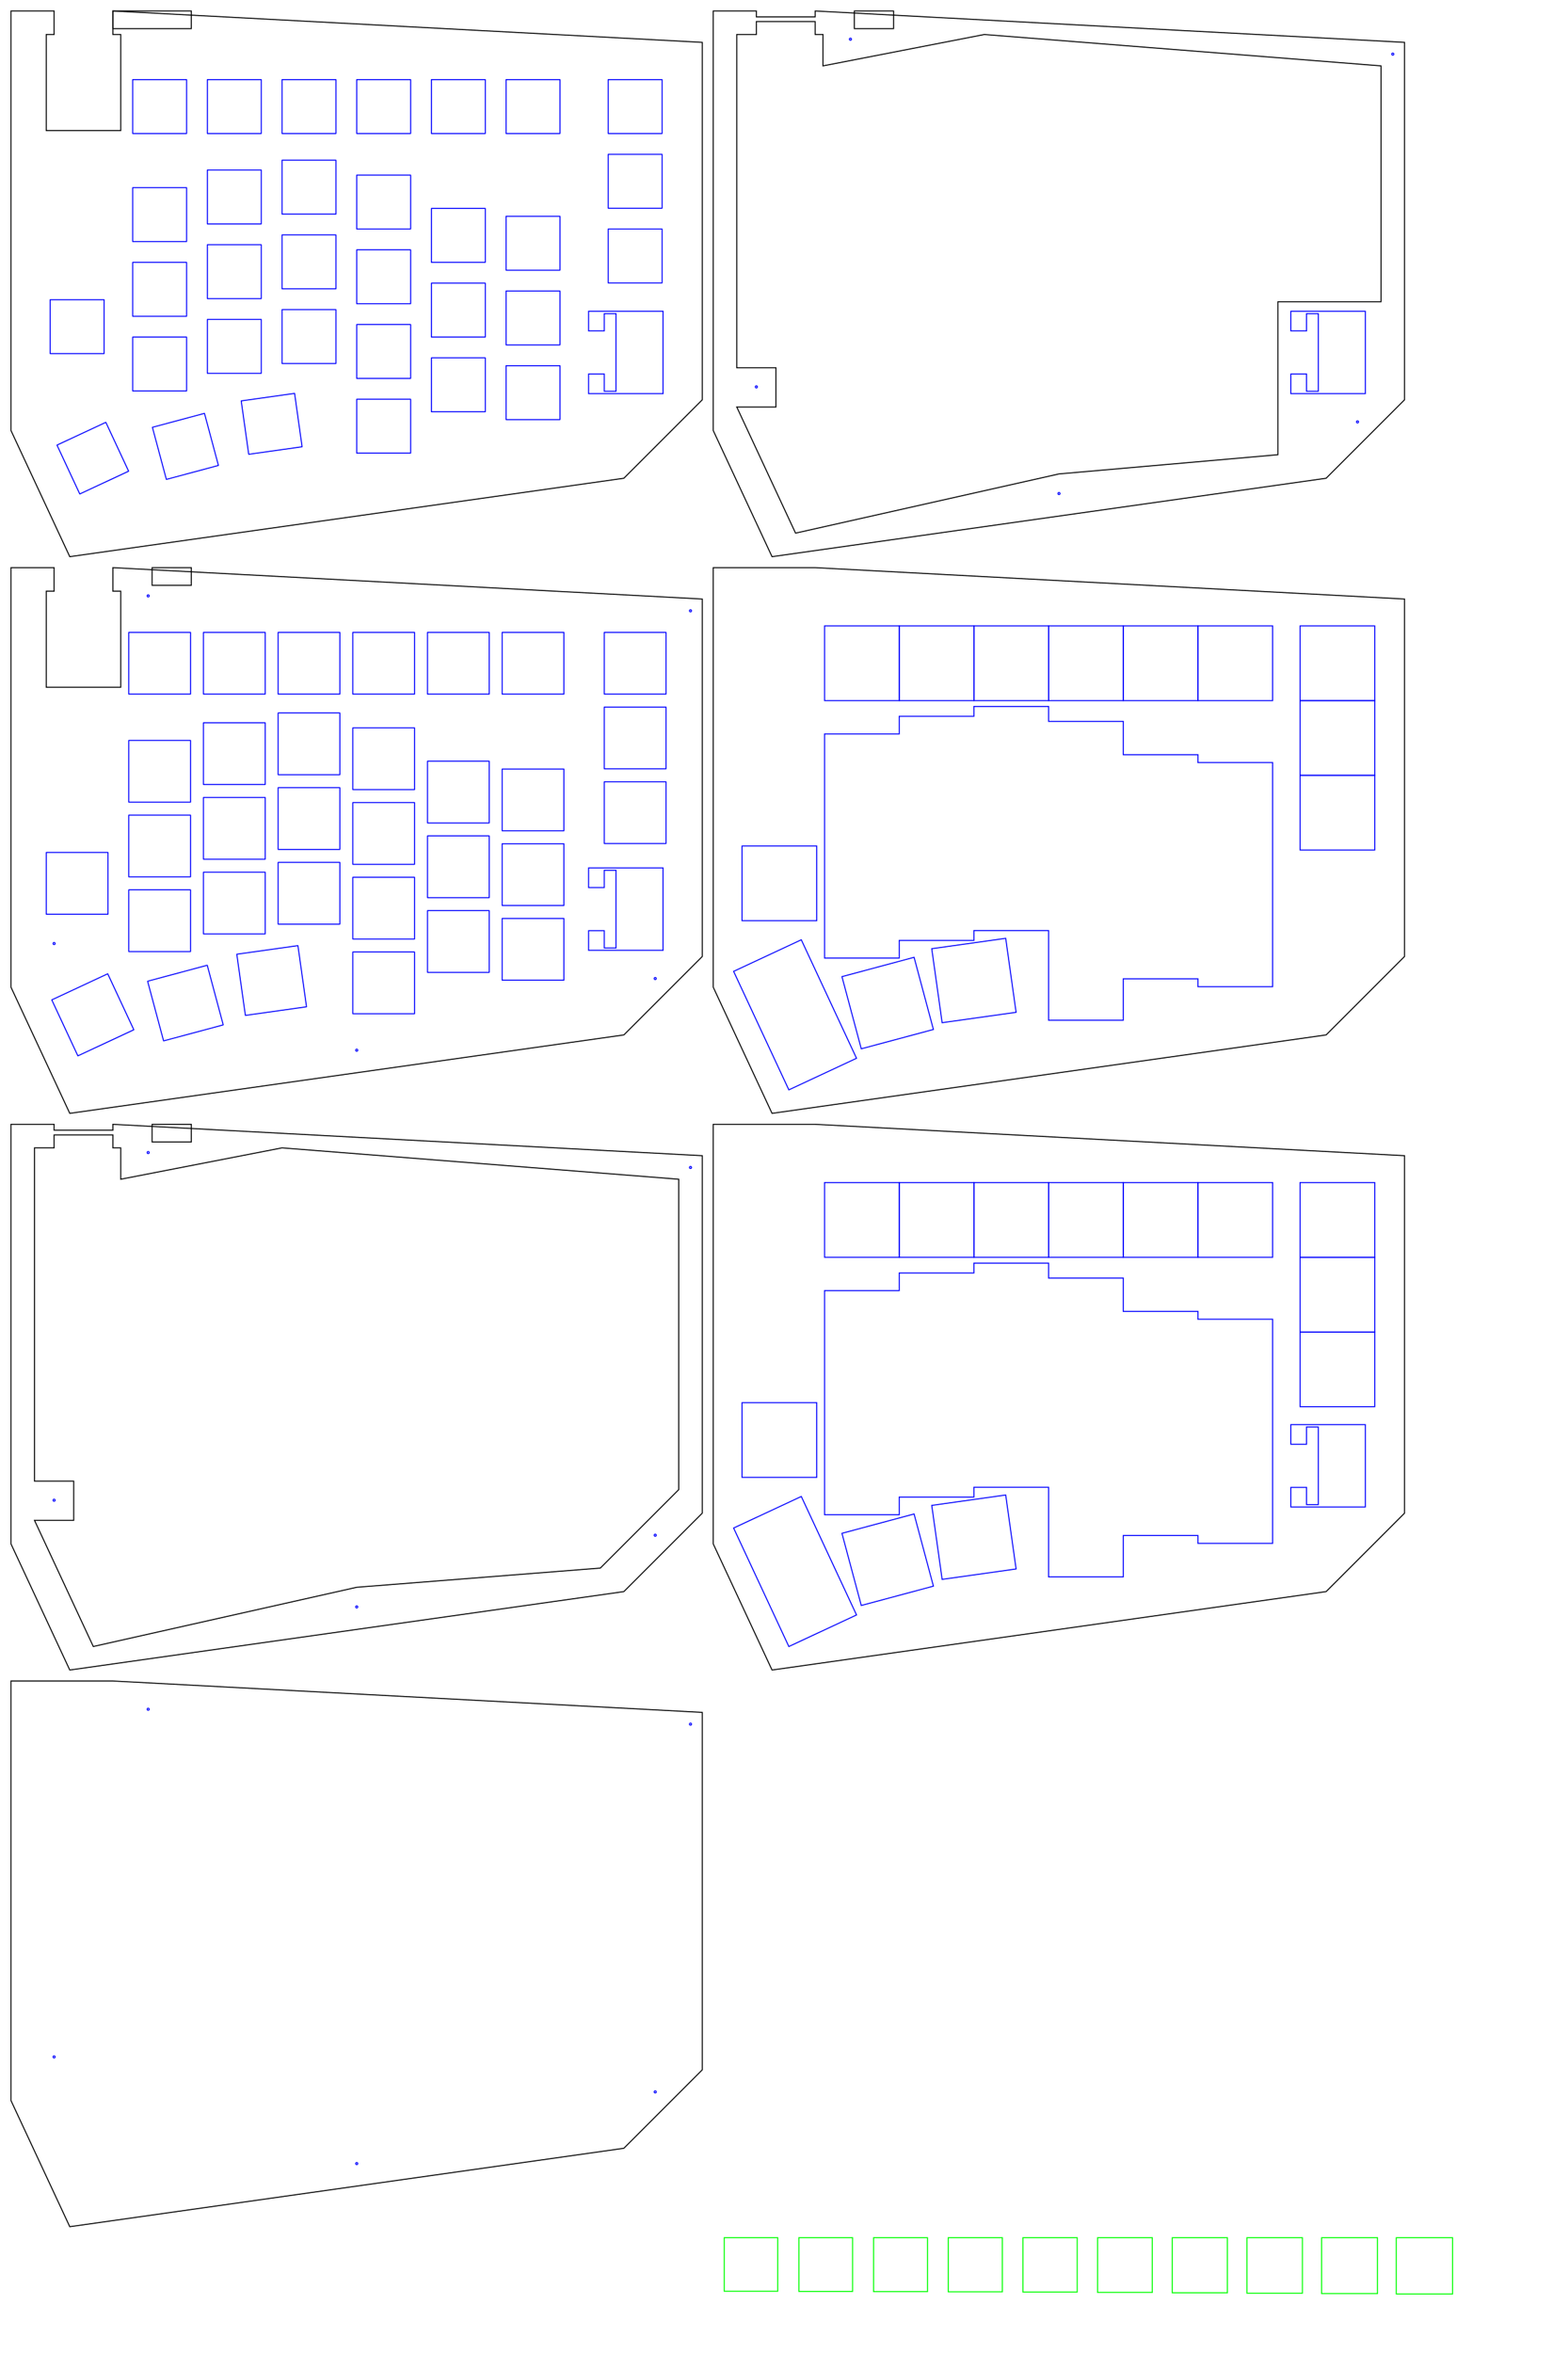 <?xml version="1.0" encoding="utf-8" ?>
<svg baseProfile="full" height="600mm" version="1.1" width="400mm" xmlns="http://www.w3.org/2000/svg" xmlns:ev="http://www.w3.org/2001/xml-events" xmlns:xlink="http://www.w3.org/1999/xlink"><defs /><rect fill="none" height="13.75mm" rx="0.01mm" ry="0.01mm" stroke="#0000ff" transform="rotate(0, 0.0, 0.0)" width="13.75mm" x="33.85mm" y="47.85mm" /><rect fill="none" height="13.75mm" rx="0.01mm" ry="0.01mm" stroke="#0000ff" transform="rotate(0, 0.0, 0.0)" width="13.75mm" x="33.85mm" y="66.9mm" /><rect fill="none" height="13.75mm" rx="0.01mm" ry="0.01mm" stroke="#0000ff" transform="rotate(0, 0.0, 0.0)" width="13.75mm" x="33.85mm" y="85.95mm" /><rect fill="none" height="13.75mm" rx="0.01mm" ry="0.01mm" stroke="#0000ff" transform="rotate(0, 0.0, 0.0)" width="13.75mm" x="52.9mm" y="43.35mm" /><rect fill="none" height="13.75mm" rx="0.01mm" ry="0.01mm" stroke="#0000ff" transform="rotate(0, 0.0, 0.0)" width="13.75mm" x="52.9mm" y="62.4mm" /><rect fill="none" height="13.75mm" rx="0.01mm" ry="0.01mm" stroke="#0000ff" transform="rotate(0, 0.0, 0.0)" width="13.75mm" x="52.9mm" y="81.45mm" /><rect fill="none" height="13.75mm" rx="0.01mm" ry="0.01mm" stroke="#0000ff" transform="rotate(0, 0.0, 0.0)" width="13.75mm" x="71.95mm" y="40.85mm" /><rect fill="none" height="13.75mm" rx="0.01mm" ry="0.01mm" stroke="#0000ff" transform="rotate(0, 0.0, 0.0)" width="13.75mm" x="71.95mm" y="59.9mm" /><rect fill="none" height="13.75mm" rx="0.01mm" ry="0.01mm" stroke="#0000ff" transform="rotate(0, 0.0, 0.0)" width="13.75mm" x="71.95mm" y="78.95mm" /><rect fill="none" height="13.75mm" rx="0.01mm" ry="0.01mm" stroke="#0000ff" transform="rotate(0, 0.0, 0.0)" width="13.75mm" x="91.0mm" y="44.65mm" /><rect fill="none" height="13.75mm" rx="0.01mm" ry="0.01mm" stroke="#0000ff" transform="rotate(0, 0.0, 0.0)" width="13.75mm" x="91.0mm" y="63.7mm" /><rect fill="none" height="13.75mm" rx="0.01mm" ry="0.01mm" stroke="#0000ff" transform="rotate(0, 0.0, 0.0)" width="13.75mm" x="91.0mm" y="82.75mm" /><rect fill="none" height="13.75mm" rx="0.01mm" ry="0.01mm" stroke="#0000ff" transform="rotate(0, 0.0, 0.0)" width="13.75mm" x="91.0mm" y="101.8mm" /><rect fill="none" height="13.75mm" rx="0.01mm" ry="0.01mm" stroke="#0000ff" transform="rotate(0, 0.0, 0.0)" width="13.75mm" x="110.05mm" y="53.15mm" /><rect fill="none" height="13.75mm" rx="0.01mm" ry="0.01mm" stroke="#0000ff" transform="rotate(0, 0.0, 0.0)" width="13.75mm" x="110.05mm" y="72.2mm" /><rect fill="none" height="13.75mm" rx="0.01mm" ry="0.01mm" stroke="#0000ff" transform="rotate(0, 0.0, 0.0)" width="13.75mm" x="110.05mm" y="91.25mm" /><rect fill="none" height="13.75mm" rx="0.01mm" ry="0.01mm" stroke="#0000ff" transform="rotate(0, 0.0, 0.0)" width="13.75mm" x="129.1mm" y="55.15mm" /><rect fill="none" height="13.75mm" rx="0.01mm" ry="0.01mm" stroke="#0000ff" transform="rotate(0, 0.0, 0.0)" width="13.75mm" x="129.1mm" y="74.2mm" /><rect fill="none" height="13.75mm" rx="0.01mm" ry="0.01mm" stroke="#0000ff" transform="rotate(0, 0.0, 0.0)" width="13.75mm" x="129.1mm" y="93.25mm" /><rect fill="none" height="13.75mm" rx="0.01mm" ry="0.01mm" stroke="#0000ff" transform="rotate(65, 89.48, 441.54)" width="13.75mm" x="16.8mm" y="109.95mm" /><rect fill="none" height="13.75mm" rx="0.01mm" ry="0.01mm" stroke="#0000ff" transform="rotate(0, 74.362, 314.832)" width="13.75mm" x="12.8mm" y="76.425mm" /><rect fill="none" height="13.75mm" rx="0.01mm" ry="0.01mm" stroke="#0000ff" transform="rotate(-8, 261.919, 408.469)" width="13.75mm" x="62.425mm" y="101.2mm" /><rect fill="none" height="13.75mm" rx="0.01mm" ry="0.01mm" stroke="#0000ff" transform="rotate(-15, 178.77, 430.202)" width="13.75mm" x="40.425mm" y="106.95mm" /><rect fill="none" height="13.75mm" rx="0.01mm" ry="0.01mm" stroke="#0000ff" transform="rotate(0, 153.92, 102.708)" width="13.75mm" x="33.85mm" y="20.3mm" /><rect fill="none" height="13.75mm" rx="0.01mm" ry="0.01mm" stroke="#0000ff" transform="rotate(0, 225.92, 102.708)" width="13.75mm" x="52.9mm" y="20.3mm" /><rect fill="none" height="13.75mm" rx="0.01mm" ry="0.01mm" stroke="#0000ff" transform="rotate(0, 297.919, 102.708)" width="13.75mm" x="71.95mm" y="20.3mm" /><rect fill="none" height="13.75mm" rx="0.01mm" ry="0.01mm" stroke="#0000ff" transform="rotate(0, 369.919, 102.708)" width="13.75mm" x="91.0mm" y="20.3mm" /><rect fill="none" height="13.75mm" rx="0.01mm" ry="0.01mm" stroke="#0000ff" transform="rotate(0, 441.918, 102.708)" width="13.75mm" x="110.05mm" y="20.3mm" /><rect fill="none" height="13.75mm" rx="0.01mm" ry="0.01mm" stroke="#0000ff" transform="rotate(0, 513.918, 102.708)" width="13.75mm" x="129.1mm" y="20.3mm" /><rect fill="none" height="13.75mm" rx="0.01mm" ry="0.01mm" stroke="#0000ff" transform="rotate(0, 612.373, 102.708)" width="13.75mm" x="155.15mm" y="20.3mm" /><rect fill="none" height="13.75mm" rx="0.01mm" ry="0.01mm" stroke="#0000ff" transform="rotate(0, 612.373, 174.707)" width="13.75mm" x="155.15mm" y="39.35mm" /><rect fill="none" height="13.75mm" rx="0.01mm" ry="0.01mm" stroke="#0000ff" transform="rotate(0, 612.373, 246.707)" width="13.75mm" x="155.15mm" y="58.4mm" /><polygon fill="none" points="184.44,10.583 184.44,27.59 108.85,27.59 108.85,10.583" stroke="#000000" /><polygon fill="none" points="10.583,10.583 52.157,10.583 52.157,33.26 44.598,33.26 44.598,125.857 116.409,125.857 116.409,33.26 108.85,33.26 108.85,10.583 677.097,40.819 677.097,385.32 601.507,460.91 67.275,536.5 10.583,414.923" stroke="#000000" /><polygon fill="none" points="639.302,379.367 567.492,379.367 567.492,360.47 582.61,360.47 582.61,377.1 593.948,377.1 593.948,302.266 582.61,302.266 582.61,318.895 567.492,318.895 567.492,299.998 639.302,299.998" stroke="#0000ff" /><rect fill="none" height="15.75mm" rx="0.01mm" ry="0.01mm" stroke="#0000ff" transform="rotate(0, 0.0, 0.0)" width="15.75mm" x="32.85mm" y="188.8mm" /><rect fill="none" height="15.75mm" rx="0.01mm" ry="0.01mm" stroke="#0000ff" transform="rotate(0, 0.0, 0.0)" width="15.75mm" x="32.85mm" y="207.85mm" /><rect fill="none" height="15.75mm" rx="0.01mm" ry="0.01mm" stroke="#0000ff" transform="rotate(0, 0.0, 0.0)" width="15.75mm" x="32.85mm" y="226.9mm" /><rect fill="none" height="15.75mm" rx="0.01mm" ry="0.01mm" stroke="#0000ff" transform="rotate(0, 0.0, 0.0)" width="15.75mm" x="51.9mm" y="184.3mm" /><rect fill="none" height="15.75mm" rx="0.01mm" ry="0.01mm" stroke="#0000ff" transform="rotate(0, 0.0, 0.0)" width="15.75mm" x="51.9mm" y="203.35mm" /><rect fill="none" height="15.75mm" rx="0.01mm" ry="0.01mm" stroke="#0000ff" transform="rotate(0, 0.0, 0.0)" width="15.75mm" x="51.9mm" y="222.4mm" /><rect fill="none" height="15.75mm" rx="0.01mm" ry="0.01mm" stroke="#0000ff" transform="rotate(0, 0.0, 0.0)" width="15.75mm" x="70.95mm" y="181.8mm" /><rect fill="none" height="15.75mm" rx="0.01mm" ry="0.01mm" stroke="#0000ff" transform="rotate(0, 0.0, 0.0)" width="15.75mm" x="70.95mm" y="200.85mm" /><rect fill="none" height="15.75mm" rx="0.01mm" ry="0.01mm" stroke="#0000ff" transform="rotate(0, 0.0, 0.0)" width="15.75mm" x="70.95mm" y="219.9mm" /><rect fill="none" height="15.75mm" rx="0.01mm" ry="0.01mm" stroke="#0000ff" transform="rotate(0, 0.0, 0.0)" width="15.75mm" x="90.0mm" y="185.6mm" /><rect fill="none" height="15.75mm" rx="0.01mm" ry="0.01mm" stroke="#0000ff" transform="rotate(0, 0.0, 0.0)" width="15.75mm" x="90.0mm" y="204.65mm" /><rect fill="none" height="15.75mm" rx="0.01mm" ry="0.01mm" stroke="#0000ff" transform="rotate(0, 0.0, 0.0)" width="15.75mm" x="90.0mm" y="223.7mm" /><rect fill="none" height="15.75mm" rx="0.01mm" ry="0.01mm" stroke="#0000ff" transform="rotate(0, 0.0, 0.0)" width="15.75mm" x="90.0mm" y="242.75mm" /><rect fill="none" height="15.75mm" rx="0.01mm" ry="0.01mm" stroke="#0000ff" transform="rotate(0, 0.0, 0.0)" width="15.75mm" x="109.05mm" y="194.1mm" /><rect fill="none" height="15.75mm" rx="0.01mm" ry="0.01mm" stroke="#0000ff" transform="rotate(0, 0.0, 0.0)" width="15.75mm" x="109.05mm" y="213.15mm" /><rect fill="none" height="15.75mm" rx="0.01mm" ry="0.01mm" stroke="#0000ff" transform="rotate(0, 0.0, 0.0)" width="15.75mm" x="109.05mm" y="232.2mm" /><rect fill="none" height="15.75mm" rx="0.01mm" ry="0.01mm" stroke="#0000ff" transform="rotate(0, 0.0, 0.0)" width="15.75mm" x="128.1mm" y="196.1mm" /><rect fill="none" height="15.75mm" rx="0.01mm" ry="0.01mm" stroke="#0000ff" transform="rotate(0, 0.0, 0.0)" width="15.75mm" x="128.1mm" y="215.15mm" /><rect fill="none" height="15.75mm" rx="0.01mm" ry="0.01mm" stroke="#0000ff" transform="rotate(0, 0.0, 0.0)" width="15.75mm" x="128.1mm" y="234.2mm" /><rect fill="none" height="15.75mm" rx="0.01mm" ry="0.01mm" stroke="#0000ff" transform="rotate(65, 89.48, 978.04)" width="15.75mm" x="15.8mm" y="250.9mm" /><rect fill="none" height="15.75mm" rx="0.01mm" ry="0.01mm" stroke="#0000ff" transform="rotate(0, 74.362, 851.332)" width="15.75mm" x="11.8mm" y="217.375mm" /><rect fill="none" height="15.75mm" rx="0.01mm" ry="0.01mm" stroke="#0000ff" transform="rotate(-8, 261.919, 944.969)" width="15.75mm" x="61.425mm" y="242.15mm" /><rect fill="none" height="15.75mm" rx="0.01mm" ry="0.01mm" stroke="#0000ff" transform="rotate(-15, 178.77, 966.702)" width="15.75mm" x="39.425mm" y="247.9mm" /><rect fill="none" height="15.75mm" rx="0.01mm" ry="0.01mm" stroke="#0000ff" transform="rotate(0, 153.92, 639.208)" width="15.75mm" x="32.85mm" y="161.25mm" /><rect fill="none" height="15.75mm" rx="0.01mm" ry="0.01mm" stroke="#0000ff" transform="rotate(0, 225.92, 639.208)" width="15.75mm" x="51.9mm" y="161.25mm" /><rect fill="none" height="15.75mm" rx="0.01mm" ry="0.01mm" stroke="#0000ff" transform="rotate(0, 297.919, 639.208)" width="15.75mm" x="70.95mm" y="161.25mm" /><rect fill="none" height="15.75mm" rx="0.01mm" ry="0.01mm" stroke="#0000ff" transform="rotate(0, 369.919, 639.208)" width="15.75mm" x="90.0mm" y="161.25mm" /><rect fill="none" height="15.75mm" rx="0.01mm" ry="0.01mm" stroke="#0000ff" transform="rotate(0, 441.918, 639.208)" width="15.75mm" x="109.05mm" y="161.25mm" /><rect fill="none" height="15.75mm" rx="0.01mm" ry="0.01mm" stroke="#0000ff" transform="rotate(0, 513.918, 639.208)" width="15.75mm" x="128.1mm" y="161.25mm" /><rect fill="none" height="15.75mm" rx="0.01mm" ry="0.01mm" stroke="#0000ff" transform="rotate(0, 612.373, 639.208)" width="15.75mm" x="154.15mm" y="161.25mm" /><rect fill="none" height="15.75mm" rx="0.01mm" ry="0.01mm" stroke="#0000ff" transform="rotate(0, 612.373, 711.207)" width="15.75mm" x="154.15mm" y="180.3mm" /><rect fill="none" height="15.75mm" rx="0.01mm" ry="0.01mm" stroke="#0000ff" transform="rotate(0, 612.373, 783.207)" width="15.75mm" x="154.15mm" y="199.35mm" /><polygon fill="none" points="10.583,547.083 52.157,547.083 52.157,569.76 44.598,569.76 44.598,662.357 116.409,662.357 116.409,569.76 108.85,569.76 108.85,547.083 677.097,577.319 677.097,921.82 601.507,997.41 67.275,1073 10.583,951.423" stroke="#000000" /><polygon fill="none" points="184.44,547.083 184.44,564.09 146.645,564.09 146.645,547.083" stroke="#000000" /><circle cx="37.8mm" cy="151.95mm" fill="none" r="1" stroke="#0000ff" /><circle cx="176.15mm" cy="155.75mm" fill="none" r="1" stroke="#0000ff" /><circle cx="91.0mm" cy="267.8mm" fill="none" r="1" stroke="#0000ff" /><circle cx="13.8mm" cy="240.6mm" fill="none" r="1" stroke="#0000ff" /><circle cx="167.15mm" cy="249.525mm" fill="none" r="1" stroke="#0000ff" /><polygon fill="none" points="639.302,915.867 567.492,915.867 567.492,896.97 582.61,896.97 582.61,913.6 593.948,913.6 593.948,838.766 582.61,838.766 582.61,855.395 567.492,855.395 567.492,836.498 639.302,836.498" stroke="#0000ff" /><polygon fill="none" points="33.26,1083.583 10.583,1083.583 10.583,1487.923 67.275,1609.5 601.507,1533.91 677.097,1458.32 677.097,1113.819 108.85,1083.583 108.85,1089.252 52.157,1089.252 52.157,1083.583" stroke="#000000" /><polygon fill="none" points="33.26,1106.26 52.157,1106.26 52.157,1093.787 108.85,1093.787 108.85,1106.26 116.409,1106.26 116.409,1136.496 271.935,1106.26 654.42,1136.496 654.42,1188.464 654.42,1435.643 578.83,1511.233 343.935,1529.753 89.952,1586.823 33.26,1465.246 71.055,1465.246 71.055,1427.451 33.26,1427.451" stroke="#000000" /><circle cx="37.8mm" cy="293.9mm" fill="none" r="1" stroke="#0000ff" /><circle cx="176.15mm" cy="297.7mm" fill="none" r="1" stroke="#0000ff" /><circle cx="91.0mm" cy="409.75mm" fill="none" r="1" stroke="#0000ff" /><circle cx="13.8mm" cy="382.55mm" fill="none" r="1" stroke="#0000ff" /><circle cx="167.15mm" cy="391.475mm" fill="none" r="1" stroke="#0000ff" /><polygon fill="none" points="184.44,1083.583 184.44,1100.59 146.645,1100.59 146.645,1083.583" stroke="#000000" /><polygon fill="none" points="710.357,10.583 687.68,10.583 687.68,414.923 744.373,536.5 1278.605,460.91 1354.195,385.32 1354.195,40.819 785.947,10.583 785.947,16.252 729.255,16.252 729.255,10.583" stroke="#000000" /><polygon fill="none" points="710.357,33.26 729.255,33.26 729.255,20.787 785.947,20.787 785.947,33.26 793.506,33.26 793.506,63.496 949.032,33.26 1331.518,63.496 1331.518,290.833 1232.117,290.833 1232.117,438.233 1021.032,456.753 767.05,513.823 710.357,392.246 748.152,392.246 748.152,354.451 710.357,354.451" stroke="#000000" /><circle cx="216.95mm" cy="10.0mm" fill="none" r="1" stroke="#0000ff" /><circle cx="355.3mm" cy="13.8mm" fill="none" r="1" stroke="#0000ff" /><circle cx="270.15mm" cy="125.85mm" fill="none" r="1" stroke="#0000ff" /><circle cx="192.95mm" cy="98.65mm" fill="none" r="1" stroke="#0000ff" /><circle cx="346.3mm" cy="107.575mm" fill="none" r="1" stroke="#0000ff" /><polygon fill="none" points="861.537,10.583 861.537,27.59 823.742,27.59 823.742,10.583" stroke="#000000" /><polygon fill="none" points="1316.4,379.367 1244.589,379.367 1244.589,360.47 1259.707,360.47 1259.707,377.1 1271.046,377.1 1271.046,302.266 1259.707,302.266 1259.707,318.895 1244.589,318.895 1244.589,299.998 1316.4,299.998" stroke="#0000ff" /><polygon fill="none" points="10.583,1620.083 108.85,1620.083 677.097,1650.319 677.097,1994.82 601.507,2070.41 67.275,2146 10.583,2024.423" stroke="#000000" /><circle cx="37.8mm" cy="435.85mm" fill="none" r="1" stroke="#0000ff" /><circle cx="176.15mm" cy="439.65mm" fill="none" r="1" stroke="#0000ff" /><circle cx="91.0mm" cy="551.7mm" fill="none" r="1" stroke="#0000ff" /><circle cx="13.8mm" cy="524.5mm" fill="none" r="1" stroke="#0000ff" /><circle cx="167.15mm" cy="533.425mm" fill="none" r="1" stroke="#0000ff" /><polygon fill="none" points="687.68,547.083 785.947,547.083 1354.195,577.319 1354.195,921.82 1278.605,997.41 744.373,1073 687.68,951.423" stroke="#000000" /><polygon fill="none" points="795.018,707.333 867.017,707.333 867.017,690.326 939.017,690.326 939.017,680.877 1011.016,680.877 1011.016,695.239 1083.016,695.239 1083.016,727.365 1155.015,727.365 1155.015,734.924 1227.015,734.924 1227.015,950.922 1155.015,950.922 1155.015,943.363 1083.016,943.363 1083.016,983.237 1011.016,983.237 1011.016,896.875 939.017,896.875 939.017,906.324 867.017,906.324 867.017,923.332 795.018,923.332" stroke="#0000ff" /><polygon fill="none" points="772.579,905.729 825.829,1019.923 760.575,1050.351 707.325,936.157" stroke="#0000ff" /><polygon fill="none" points="715.459,815.333 787.459,815.333 787.459,887.332 715.459,887.332" stroke="#0000ff" /><polygon fill="none" points="898.357,914.33 969.656,904.31 979.676,975.609 908.378,985.629" stroke="#0000ff" /><polygon fill="none" points="811.777,941.246 881.323,922.611 899.958,992.157 830.412,1010.792" stroke="#0000ff" /><polygon fill="none" points="795.018,603.208 867.017,603.208 867.017,675.208 795.018,675.208" stroke="#0000ff" /><polygon fill="none" points="867.017,603.208 939.017,603.208 939.017,675.208 867.017,675.208" stroke="#0000ff" /><polygon fill="none" points="939.017,603.208 1011.016,603.208 1011.016,675.208 939.017,675.208" stroke="#0000ff" /><polygon fill="none" points="1011.016,603.208 1083.016,603.208 1083.016,675.208 1011.016,675.208" stroke="#0000ff" /><polygon fill="none" points="1083.016,603.208 1155.015,603.208 1155.015,675.208 1083.016,675.208" stroke="#0000ff" /><polygon fill="none" points="1155.015,603.208 1227.015,603.208 1227.015,675.208 1155.015,675.208" stroke="#0000ff" /><polygon fill="none" points="1253.471,603.208 1325.471,603.208 1325.471,675.208 1253.471,675.208" stroke="#0000ff" /><polygon fill="none" points="1253.471,675.208 1325.471,675.208 1325.471,747.207 1253.471,747.207" stroke="#0000ff" /><polygon fill="none" points="1253.471,747.207 1325.471,747.207 1325.471,819.207 1253.471,819.207" stroke="#0000ff" /><polygon fill="none" points="687.68,1083.583 785.947,1083.583 1354.195,1113.819 1354.195,1458.32 1278.605,1533.91 744.373,1609.5 687.68,1487.923" stroke="#000000" /><polygon fill="none" points="795.018,1243.833 867.017,1243.833 867.017,1226.826 939.017,1226.826 939.017,1217.377 1011.016,1217.377 1011.016,1231.739 1083.016,1231.739 1083.016,1263.865 1155.015,1263.865 1155.015,1271.424 1227.015,1271.424 1227.015,1487.422 1155.015,1487.422 1155.015,1479.863 1083.016,1479.863 1083.016,1519.737 1011.016,1519.737 1011.016,1433.375 939.017,1433.375 939.017,1442.824 867.017,1442.824 867.017,1459.832 795.018,1459.832" stroke="#0000ff" /><polygon fill="none" points="772.579,1442.229 825.829,1556.423 760.575,1586.851 707.325,1472.657" stroke="#0000ff" /><polygon fill="none" points="715.459,1351.833 787.459,1351.833 787.459,1423.832 715.459,1423.832" stroke="#0000ff" /><polygon fill="none" points="898.357,1450.83 969.656,1440.81 979.676,1512.109 908.378,1522.129" stroke="#0000ff" /><polygon fill="none" points="811.777,1477.746 881.323,1459.111 899.958,1528.657 830.412,1547.292" stroke="#0000ff" /><polygon fill="none" points="795.018,1139.708 867.017,1139.708 867.017,1211.708 795.018,1211.708" stroke="#0000ff" /><polygon fill="none" points="867.017,1139.708 939.017,1139.708 939.017,1211.708 867.017,1211.708" stroke="#0000ff" /><polygon fill="none" points="939.017,1139.708 1011.016,1139.708 1011.016,1211.708 939.017,1211.708" stroke="#0000ff" /><polygon fill="none" points="1011.016,1139.708 1083.016,1139.708 1083.016,1211.708 1011.016,1211.708" stroke="#0000ff" /><polygon fill="none" points="1083.016,1139.708 1155.015,1139.708 1155.015,1211.708 1083.016,1211.708" stroke="#0000ff" /><polygon fill="none" points="1155.015,1139.708 1227.015,1139.708 1227.015,1211.708 1155.015,1211.708" stroke="#0000ff" /><polygon fill="none" points="1253.471,1139.708 1325.471,1139.708 1325.471,1211.708 1253.471,1211.708" stroke="#0000ff" /><polygon fill="none" points="1253.471,1211.708 1325.471,1211.708 1325.471,1283.707 1253.471,1283.707" stroke="#0000ff" /><polygon fill="none" points="1253.471,1283.707 1325.471,1283.707 1325.471,1355.707 1253.471,1355.707" stroke="#0000ff" /><polygon fill="none" points="1316.4,1452.367 1244.589,1452.367 1244.589,1433.47 1259.707,1433.47 1259.707,1450.1 1271.046,1450.1 1271.046,1375.266 1259.707,1375.266 1259.707,1391.895 1244.589,1391.895 1244.589,1372.998 1316.4,1372.998" stroke="#0000ff" /><rect fill="none" height="13.65mm" rx="0mm" ry="0mm" stroke="#00ff00" transform="rotate(0, 0.0, 0.0)" width="13.65mm" x="184.75mm" y="570.6mm" /><rect fill="none" height="13.7mm" rx="0mm" ry="0mm" stroke="#00ff00" transform="rotate(0, 0.0, 0.0)" width="13.7mm" x="203.8mm" y="570.6mm" /><rect fill="none" height="13.75mm" rx="0mm" ry="0mm" stroke="#00ff00" transform="rotate(0, 0.0, 0.0)" width="13.75mm" x="222.85mm" y="570.6mm" /><rect fill="none" height="13.8mm" rx="0mm" ry="0mm" stroke="#00ff00" transform="rotate(0, 0.0, 0.0)" width="13.8mm" x="241.9mm" y="570.6mm" /><rect fill="none" height="13.85mm" rx="0mm" ry="0mm" stroke="#00ff00" transform="rotate(0, 0.0, 0.0)" width="13.85mm" x="260.95mm" y="570.6mm" /><rect fill="none" height="13.95mm" rx="0mm" ry="0mm" stroke="#00ff00" transform="rotate(0, 0.0, 0.0)" width="13.95mm" x="280.0mm" y="570.6mm" /><rect fill="none" height="14.05mm" rx="0mm" ry="0mm" stroke="#00ff00" transform="rotate(0, 0.0, 0.0)" width="14.05mm" x="299.05mm" y="570.6mm" /><rect fill="none" height="14.15mm" rx="0mm" ry="0mm" stroke="#00ff00" transform="rotate(0, 0.0, 0.0)" width="14.15mm" x="318.1mm" y="570.6mm" /><rect fill="none" height="14.25mm" rx="0mm" ry="0mm" stroke="#00ff00" transform="rotate(0, 0.0, 0.0)" width="14.25mm" x="337.15mm" y="570.6mm" /><rect fill="none" height="14.35mm" rx="0mm" ry="0mm" stroke="#00ff00" transform="rotate(0, 0.0, 0.0)" width="14.35mm" x="356.2mm" y="570.6mm" /></svg>